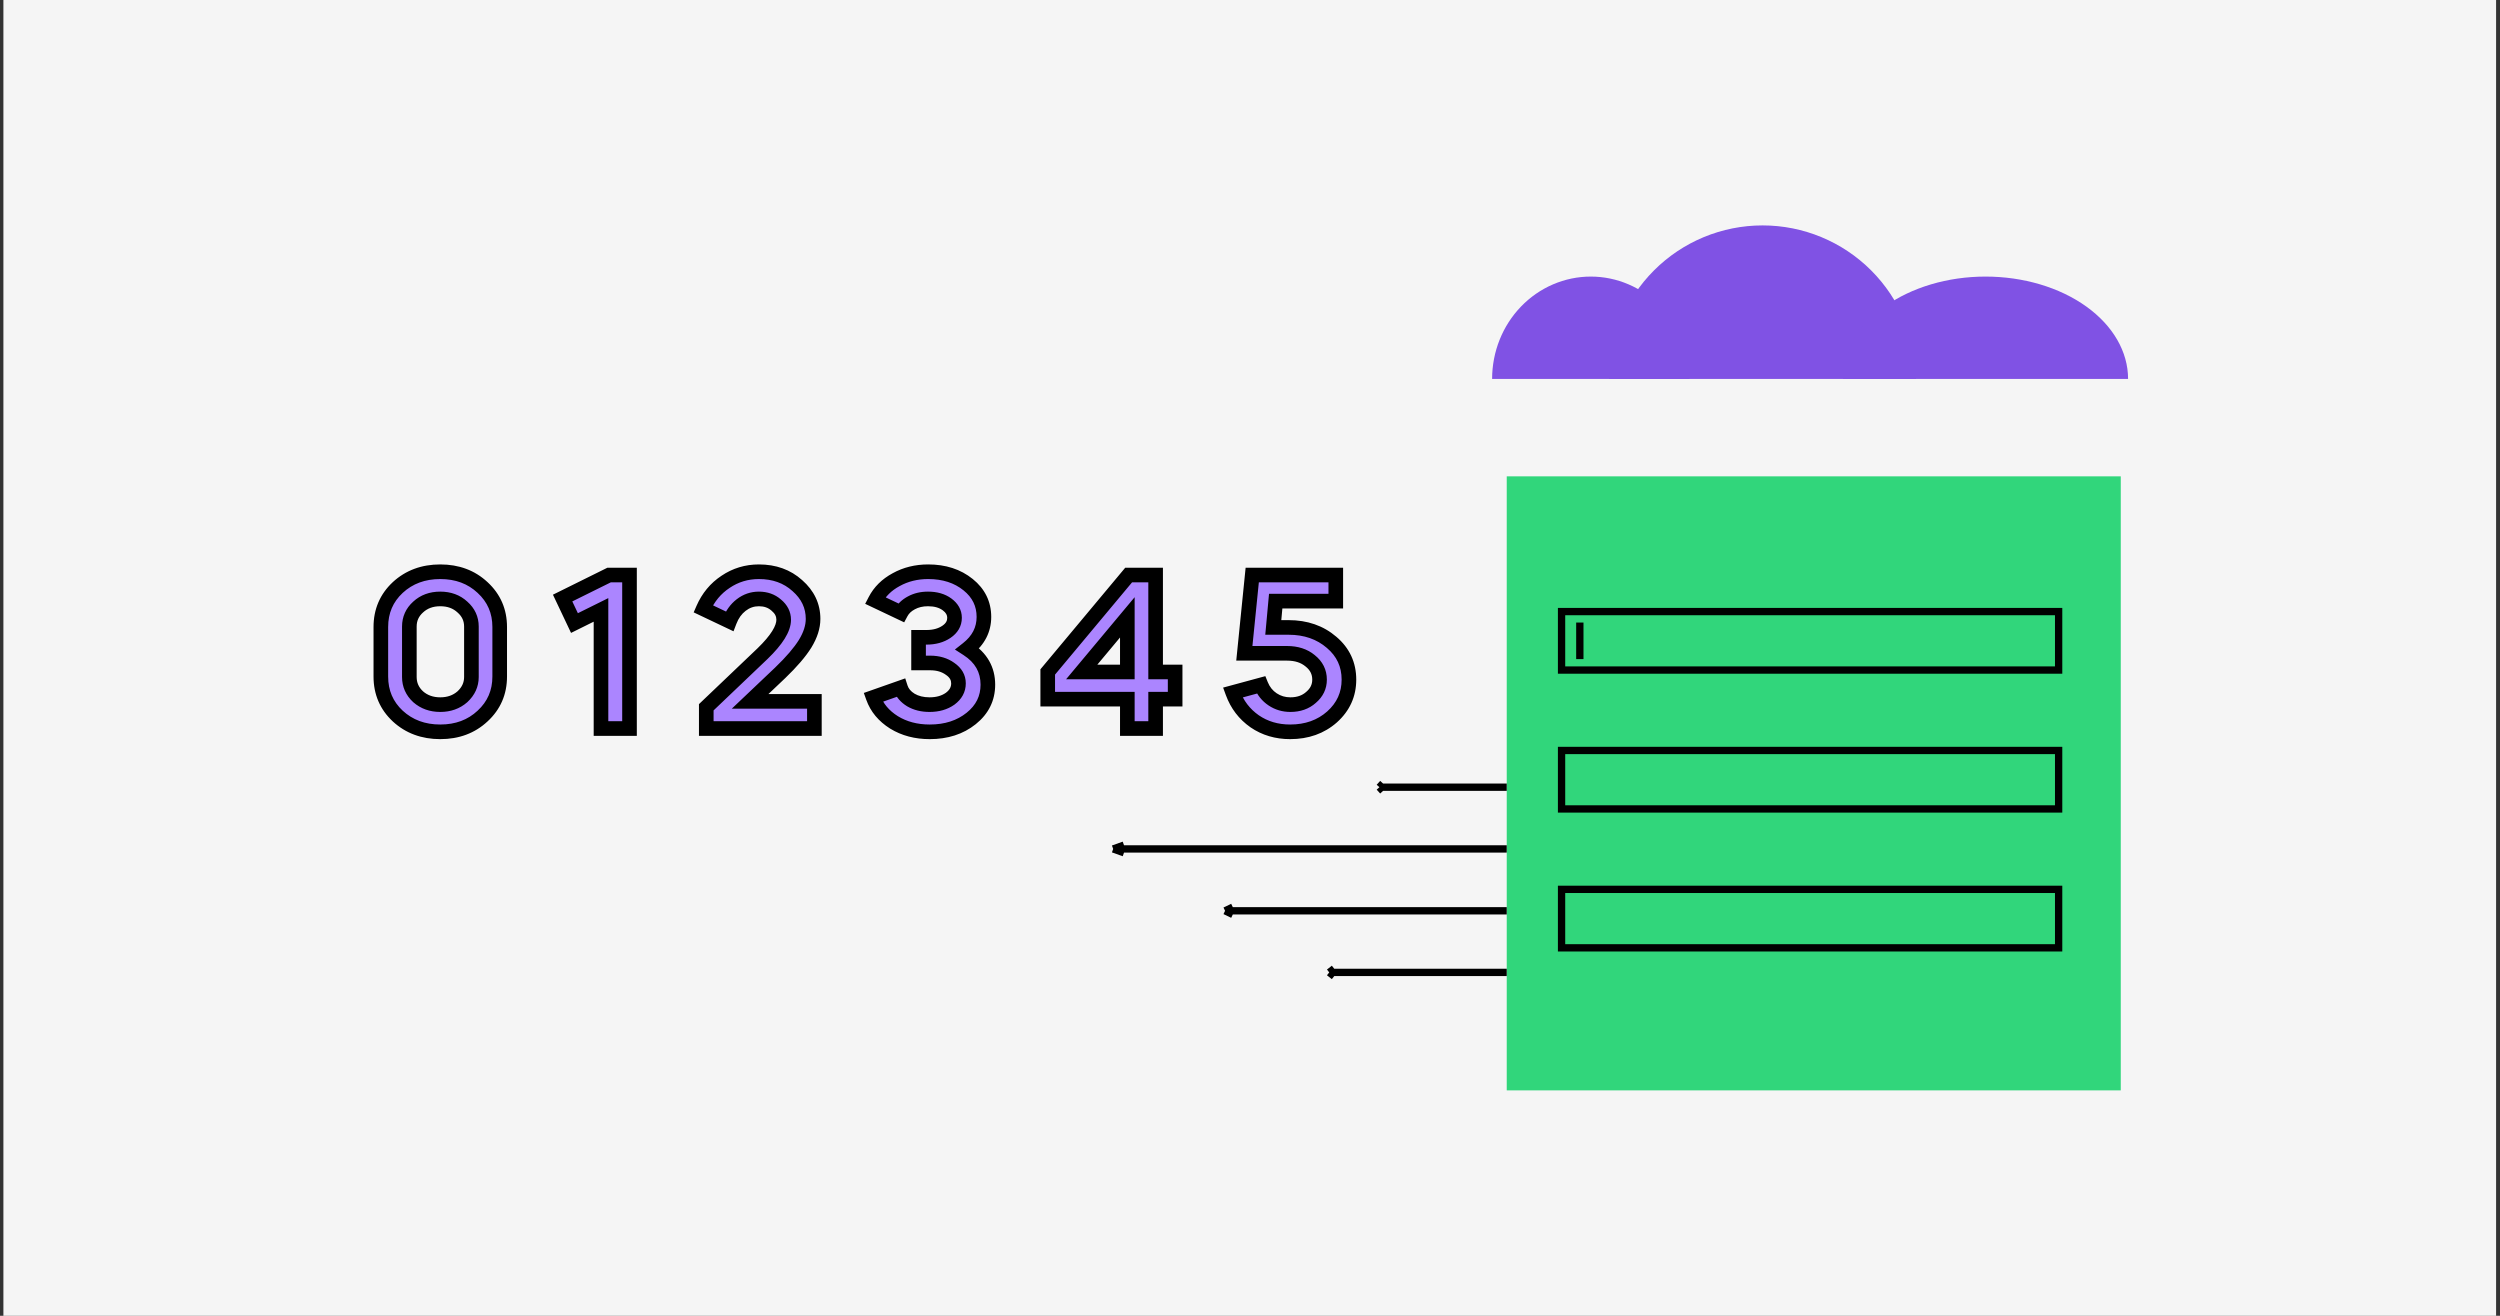 <svg width="342" height="180" viewBox="0 0 342 180" fill="none" xmlns="http://www.w3.org/2000/svg">
<rect x="0" y="0" width="342" height="180" fill="#333333" stroke="none"/>
<rect width="341" height="180" transform="translate(0.465)" fill="#F5F5F5"/>
<rect x="206.121" y="65.164" width="84" height="84" fill="#31D67B"/>
<path d="M216.121 85.164L216.121 90.164" stroke="black"/>
<rect x="213.621" y="83.664" width="68" height="8" stroke="black"/>
<rect x="213.621" y="102.664" width="68" height="8" stroke="black"/>
<rect x="213.621" y="121.664" width="68" height="8" stroke="black"/>
<path d="M262.121 51.836C262.121 46.266 259.909 40.925 255.97 36.987C252.032 33.048 246.691 30.836 241.121 30.836C235.552 30.836 230.21 33.048 226.272 36.987C222.334 40.925 220.121 46.266 220.121 51.836L241.121 51.836H262.121Z" fill="#8052E4"/>
<path d="M231.121 51.836C231.121 48.123 229.699 44.562 227.167 41.936C224.635 39.311 221.202 37.836 217.621 37.836C214.041 37.836 210.607 39.311 208.075 41.936C205.543 44.562 204.121 48.123 204.121 51.836L217.621 51.836H231.121Z" fill="#8052E4"/>
<path d="M291.121 51.836C291.121 48.123 289.067 44.562 285.41 41.936C281.753 39.311 276.793 37.836 271.621 37.836C266.449 37.836 261.489 39.311 257.833 41.936C254.176 44.562 252.121 48.123 252.121 51.836L271.621 51.836H291.121Z" fill="#8052E4"/>
<path d="M52.099 92.554V85.774C52.099 83.614 52.869 81.814 54.409 80.374C55.969 78.934 57.909 78.214 60.229 78.214C62.549 78.214 64.479 78.934 66.019 80.374C67.579 81.814 68.359 83.614 68.359 85.774V92.554C68.359 94.714 67.579 96.514 66.019 97.954C64.479 99.394 62.549 100.114 60.229 100.114C57.909 100.114 55.969 99.394 54.409 97.954C52.869 96.514 52.099 94.714 52.099 92.554ZM55.999 85.714V92.614C55.999 93.674 56.399 94.574 57.199 95.314C58.019 96.034 59.029 96.394 60.229 96.394C61.429 96.394 62.439 96.034 63.259 95.314C64.079 94.554 64.489 93.654 64.489 92.614V85.714C64.489 84.654 64.079 83.764 63.259 83.044C62.459 82.304 61.449 81.934 60.229 81.934C59.009 81.934 57.999 82.304 57.199 83.044C56.399 83.764 55.999 84.654 55.999 85.714ZM82.216 83.434L78.587 85.234L76.966 81.814L83.326 78.664H86.117V99.664H82.216V83.434ZM107.208 84.784C107.208 84.004 106.868 83.334 106.188 82.774C105.548 82.214 104.758 81.934 103.818 81.934C102.918 81.934 102.108 82.214 101.388 82.774C100.688 83.314 100.158 84.054 99.798 84.994L96.198 83.284C96.878 81.724 97.898 80.494 99.258 79.594C100.618 78.674 102.138 78.214 103.818 78.214C105.918 78.214 107.668 78.844 109.068 80.104C110.508 81.364 111.228 82.884 111.228 84.664C111.228 85.744 110.868 86.874 110.148 88.054C109.428 89.214 108.288 90.544 106.728 92.044L102.618 95.944H111.408V99.664H96.618V96.754L104.328 89.404C106.248 87.544 107.208 86.004 107.208 84.784ZM130.58 84.514C130.58 83.794 130.24 83.184 129.56 82.684C128.88 82.184 128.01 81.934 126.95 81.934C126.09 81.934 125.33 82.114 124.67 82.474C124.03 82.814 123.56 83.264 123.26 83.824L119.72 82.144C120.34 80.944 121.3 79.994 122.6 79.294C123.9 78.574 125.36 78.214 126.98 78.214C129.16 78.214 130.98 78.804 132.44 79.984C133.88 81.144 134.6 82.614 134.6 84.394C134.6 86.134 133.85 87.594 132.35 88.774C134.21 89.974 135.14 91.604 135.14 93.664C135.14 95.524 134.38 97.064 132.86 98.284C131.34 99.504 129.45 100.114 127.19 100.114C125.33 100.114 123.7 99.684 122.3 98.824C120.9 97.944 119.95 96.804 119.45 95.404L123.2 94.084C123.42 94.764 123.89 95.324 124.61 95.764C125.33 96.184 126.18 96.394 127.16 96.394C128.28 96.394 129.22 96.124 129.98 95.584C130.74 95.024 131.12 94.324 131.12 93.484C131.12 92.684 130.74 92.024 129.98 91.504C129.24 90.964 128.33 90.694 127.25 90.694H125.66V87.184H126.74C127.82 87.184 128.73 86.934 129.47 86.434C130.21 85.934 130.58 85.294 130.58 84.514ZM154.219 99.664V95.644H143.329V91.924L154.399 78.664H158.089V91.924H160.759V95.644H158.089V99.664H154.219ZM154.219 84.454L147.979 91.924H154.219V84.454ZM184.535 92.974C184.535 94.994 183.765 96.694 182.225 98.074C180.685 99.434 178.775 100.114 176.495 100.114C174.655 100.114 173.035 99.634 171.635 98.674C170.235 97.694 169.235 96.384 168.635 94.744L172.505 93.694C172.845 94.534 173.375 95.194 174.095 95.674C174.815 96.154 175.625 96.394 176.525 96.394C177.665 96.394 178.605 96.064 179.345 95.404C180.125 94.744 180.515 93.934 180.515 92.974C180.515 91.934 180.085 91.074 179.225 90.394C178.405 89.714 177.355 89.374 176.075 89.374H170.225L171.305 78.664H182.735V82.234H174.515L174.185 85.834H176.285C178.625 85.834 180.585 86.514 182.165 87.874C183.745 89.214 184.535 90.914 184.535 92.974Z" fill="#AB85FF"/>
<path d="M54.409 80.374L53.73 79.639L53.726 79.644L54.409 80.374ZM66.019 80.374L65.336 81.105L65.34 81.109L66.019 80.374ZM66.019 97.954L65.34 97.219L65.336 97.224L66.019 97.954ZM54.409 97.954L53.726 98.684L53.73 98.689L54.409 97.954ZM57.199 95.314L56.52 96.048L56.529 96.057L56.539 96.066L57.199 95.314ZM63.259 95.314L63.918 96.066L63.928 96.057L63.938 96.047L63.259 95.314ZM63.259 83.044L62.58 83.778L62.589 83.787L62.599 83.796L63.259 83.044ZM57.199 83.044L57.868 83.787L57.878 83.778L57.199 83.044ZM53.099 92.554V85.774H51.099V92.554H53.099ZM53.099 85.774C53.099 83.883 53.759 82.35 55.092 81.105L53.726 79.644C51.978 81.278 51.099 83.345 51.099 85.774H53.099ZM55.087 81.109C56.444 79.856 58.135 79.214 60.229 79.214V77.214C57.683 77.214 55.493 78.012 53.73 79.639L55.087 81.109ZM60.229 79.214C62.323 79.214 64 79.856 65.336 81.105L66.702 79.644C64.957 78.012 62.775 77.214 60.229 77.214V79.214ZM65.34 81.109C66.691 82.356 67.359 83.888 67.359 85.774H69.359C69.359 83.341 68.466 81.272 66.697 79.639L65.34 81.109ZM67.359 85.774V92.554H69.359V85.774H67.359ZM67.359 92.554C67.359 94.441 66.691 95.972 65.34 97.219L66.697 98.689C68.466 97.056 69.359 94.988 69.359 92.554H67.359ZM65.336 97.224C64 98.472 62.323 99.114 60.229 99.114V101.114C62.775 101.114 64.957 100.316 66.702 98.684L65.336 97.224ZM60.229 99.114C58.135 99.114 56.444 98.472 55.087 97.219L53.73 98.689C55.493 100.316 57.683 101.114 60.229 101.114V99.114ZM55.092 97.224C53.759 95.978 53.099 94.445 53.099 92.554H51.099C51.099 94.983 51.978 97.05 53.726 98.684L55.092 97.224ZM54.999 85.714V92.614H56.999V85.714H54.999ZM54.999 92.614C54.999 93.962 55.521 95.125 56.52 96.048L57.878 94.58C57.276 94.023 56.999 93.387 56.999 92.614H54.999ZM56.539 96.066C57.56 96.962 58.812 97.394 60.229 97.394V95.394C59.245 95.394 58.477 95.106 57.858 94.563L56.539 96.066ZM60.229 97.394C61.645 97.394 62.897 96.962 63.918 96.066L62.599 94.563C61.98 95.106 61.212 95.394 60.229 95.394V97.394ZM63.938 96.047C64.945 95.114 65.489 93.955 65.489 92.614H63.489C63.489 93.353 63.212 93.994 62.579 94.581L63.938 96.047ZM65.489 92.614V85.714H63.489V92.614H65.489ZM65.489 85.714C65.489 84.357 64.947 83.196 63.918 82.293L62.599 83.796C63.21 84.332 63.489 84.951 63.489 85.714H65.489ZM63.938 82.31C62.93 81.378 61.668 80.934 60.229 80.934V82.934C61.229 82.934 61.987 83.23 62.58 83.778L63.938 82.31ZM60.229 80.934C58.789 80.934 57.527 81.378 56.52 82.31L57.878 83.778C58.47 83.23 59.228 82.934 60.229 82.934V80.934ZM56.53 82.301C55.523 83.207 54.999 84.366 54.999 85.714H56.999C56.999 84.942 57.275 84.321 57.868 83.787L56.53 82.301ZM82.216 83.434H83.216V81.822L81.772 82.538L82.216 83.434ZM78.587 85.234L77.683 85.662L78.119 86.582L79.031 86.13L78.587 85.234ZM76.966 81.814L76.523 80.918L75.642 81.354L76.063 82.242L76.966 81.814ZM83.326 78.664V77.664H83.092L82.883 77.768L83.326 78.664ZM86.117 78.664H87.117V77.664H86.117V78.664ZM86.117 99.664V100.664H87.117V99.664H86.117ZM82.216 99.664H81.216V100.664H82.216V99.664ZM81.772 82.538L78.142 84.338L79.031 86.13L82.661 84.33L81.772 82.538ZM79.49 84.806L77.87 81.386L76.063 82.242L77.683 85.662L79.49 84.806ZM77.41 82.71L83.77 79.56L82.883 77.768L76.523 80.918L77.41 82.71ZM83.326 79.664H86.117V77.664H83.326V79.664ZM85.117 78.664V99.664H87.117V78.664H85.117ZM86.117 98.664H82.216V100.664H86.117V98.664ZM83.216 99.664V83.434H81.216V99.664H83.216ZM106.188 82.774L105.53 83.527L105.541 83.537L105.552 83.546L106.188 82.774ZM101.388 82.774L101.999 83.566L102.002 83.563L101.388 82.774ZM99.798 84.994L99.369 85.897L100.345 86.361L100.732 85.352L99.798 84.994ZM96.198 83.284L95.281 82.885L94.895 83.772L95.769 84.187L96.198 83.284ZM99.258 79.594L99.81 80.428L99.818 80.422L99.258 79.594ZM109.068 80.104L108.399 80.847L108.41 80.857L109.068 80.104ZM110.148 88.054L110.998 88.581L111.002 88.575L110.148 88.054ZM106.728 92.044L107.416 92.769L107.421 92.765L106.728 92.044ZM102.618 95.944L101.93 95.219L100.111 96.944H102.618V95.944ZM111.408 95.944H112.408V94.944H111.408V95.944ZM111.408 99.664V100.664H112.408V99.664H111.408ZM96.618 99.664H95.618V100.664H96.618V99.664ZM96.618 96.754L95.928 96.03L95.618 96.326V96.754H96.618ZM104.328 89.404L105.018 90.128L105.024 90.122L104.328 89.404ZM108.208 84.784C108.208 83.664 107.701 82.724 106.824 82.002L105.552 83.546C106.035 83.944 106.208 84.344 106.208 84.784H108.208ZM106.847 82.022C106.005 81.285 104.973 80.934 103.818 80.934V82.934C104.543 82.934 105.092 83.143 105.53 83.527L106.847 82.022ZM103.818 80.934C102.693 80.934 101.667 81.29 100.774 81.985L102.002 83.563C102.549 83.138 103.144 82.934 103.818 82.934V80.934ZM100.777 81.982C99.912 82.65 99.281 83.549 98.864 84.636L100.732 85.352C101.036 84.559 101.464 83.979 101.999 83.566L100.777 81.982ZM100.227 84.091L96.627 82.381L95.769 84.187L99.369 85.897L100.227 84.091ZM97.115 83.684C97.721 82.293 98.618 81.217 99.81 80.428L98.706 78.76C97.178 79.771 96.035 81.156 95.281 82.885L97.115 83.684ZM99.818 80.422C101.009 79.617 102.333 79.214 103.818 79.214V77.214C101.943 77.214 100.227 77.731 98.698 78.766L99.818 80.422ZM103.818 79.214C105.702 79.214 107.204 79.772 108.399 80.847L109.737 79.361C108.132 77.916 106.135 77.214 103.818 77.214V79.214ZM108.41 80.857C109.651 81.943 110.228 83.196 110.228 84.664H112.228C112.228 82.572 111.365 80.785 109.727 79.352L108.41 80.857ZM110.228 84.664C110.228 85.516 109.945 86.467 109.294 87.533L111.002 88.575C111.791 87.281 112.228 85.973 112.228 84.664H110.228ZM109.298 87.527C108.64 88.587 107.566 89.852 106.035 91.323L107.421 92.765C109.011 91.237 110.216 89.841 110.998 88.581L109.298 87.527ZM106.04 91.319L101.93 95.219L103.306 96.669L107.416 92.769L106.04 91.319ZM102.618 96.944H111.408V94.944H102.618V96.944ZM110.408 95.944V99.664H112.408V95.944H110.408ZM111.408 98.664H96.618V100.664H111.408V98.664ZM97.618 99.664V96.754H95.618V99.664H97.618ZM97.308 97.478L105.018 90.128L103.638 88.68L95.928 96.03L97.308 97.478ZM105.024 90.122C106.018 89.16 106.799 88.246 107.337 87.383C107.871 86.527 108.208 85.651 108.208 84.784H106.208C106.208 85.137 106.066 85.641 105.64 86.325C105.218 87.002 104.559 87.788 103.632 88.686L105.024 90.122ZM129.56 82.684L130.153 81.878V81.878L129.56 82.684ZM124.67 82.474L125.14 83.357L125.149 83.352L124.67 82.474ZM123.26 83.824L122.832 84.728L123.692 85.136L124.142 84.296L123.26 83.824ZM119.72 82.144L118.832 81.685L118.357 82.604L119.292 83.047L119.72 82.144ZM122.6 79.294L123.075 80.175L123.085 80.169L122.6 79.294ZM132.44 79.984L131.812 80.762L131.813 80.763L132.44 79.984ZM132.35 88.774L131.732 87.988L130.631 88.855L131.808 89.614L132.35 88.774ZM132.86 98.284L132.235 97.504L132.86 98.284ZM122.3 98.824L121.768 99.671L121.777 99.676L122.3 98.824ZM119.45 95.404L119.118 94.461L118.171 94.794L118.509 95.74L119.45 95.404ZM123.2 94.084L124.152 93.776L123.836 92.8L122.868 93.141L123.2 94.084ZM124.61 95.764L124.089 96.617L124.098 96.623L124.107 96.628L124.61 95.764ZM129.98 95.584L130.56 96.399L130.567 96.394L130.574 96.389L129.98 95.584ZM129.98 91.504L129.391 92.312L129.403 92.321L129.416 92.329L129.98 91.504ZM125.66 90.694H124.66V91.694H125.66V90.694ZM125.66 87.184V86.184H124.66V87.184H125.66ZM131.58 84.514C131.58 83.418 131.039 82.53 130.153 81.878L128.968 83.49C129.442 83.838 129.58 84.17 129.58 84.514H131.58ZM130.153 81.878C129.261 81.223 128.168 80.934 126.95 80.934V82.934C127.852 82.934 128.499 83.145 128.968 83.49L130.153 81.878ZM126.95 80.934C125.947 80.934 125.018 81.145 124.192 81.596L125.149 83.352C125.642 83.083 126.233 82.934 126.95 82.934V80.934ZM124.201 81.591C123.412 82.01 122.785 82.593 122.379 83.352L124.142 84.296C124.336 83.935 124.649 83.618 125.14 83.357L124.201 81.591ZM123.689 82.921L120.149 81.241L119.292 83.047L122.832 84.728L123.689 82.921ZM120.609 82.603C121.128 81.599 121.935 80.788 123.075 80.174L122.126 78.414C120.666 79.2 119.553 80.289 118.832 81.685L120.609 82.603ZM123.085 80.169C124.224 79.538 125.514 79.214 126.98 79.214V77.214C125.207 77.214 123.577 77.61 122.116 78.419L123.085 80.169ZM126.98 79.214C128.97 79.214 130.558 79.748 131.812 80.762L133.069 79.206C131.403 77.86 129.351 77.214 126.98 77.214V79.214ZM131.813 80.763C133.028 81.742 133.6 82.93 133.6 84.394H135.6C135.6 82.298 134.733 80.547 133.068 79.205L131.813 80.763ZM133.6 84.394C133.6 85.795 133.018 86.977 131.732 87.988L132.969 89.56C134.683 88.211 135.6 86.473 135.6 84.394H133.6ZM131.808 89.614C133.408 90.647 134.14 91.973 134.14 93.664H136.14C136.14 91.235 135.013 89.302 132.893 87.934L131.808 89.614ZM134.14 93.664C134.14 95.204 133.531 96.463 132.235 97.504L133.486 99.064C135.23 97.665 136.14 95.844 136.14 93.664H134.14ZM132.235 97.504C130.92 98.56 129.261 99.114 127.19 99.114V101.114C129.64 101.114 131.761 100.449 133.486 99.064L132.235 97.504ZM127.19 99.114C125.49 99.114 124.046 98.723 122.824 97.972L121.777 99.676C123.355 100.645 125.171 101.114 127.19 101.114V99.114ZM122.833 97.977C121.6 97.203 120.808 96.233 120.392 95.068L118.509 95.74C119.093 97.375 120.201 98.686 121.768 99.671L122.833 97.977ZM119.783 96.347L123.533 95.027L122.868 93.141L119.118 94.461L119.783 96.347ZM122.249 94.392C122.555 95.339 123.204 96.076 124.089 96.617L125.132 94.911C124.577 94.572 124.285 94.189 124.152 93.776L122.249 94.392ZM124.107 96.628C125.005 97.152 126.035 97.394 127.16 97.394V95.394C126.326 95.394 125.656 95.216 125.114 94.9L124.107 96.628ZM127.16 97.394C128.445 97.394 129.599 97.082 130.56 96.399L129.401 94.769C128.842 95.166 128.116 95.394 127.16 95.394V97.394ZM130.574 96.389C131.553 95.668 132.12 94.684 132.12 93.484H130.12C130.12 93.964 129.928 94.381 129.387 94.779L130.574 96.389ZM132.12 93.484C132.12 92.3 131.53 91.353 130.545 90.679L129.416 92.329C129.951 92.696 130.12 93.068 130.12 93.484H132.12ZM130.57 90.696C129.63 90.01 128.503 89.694 127.25 89.694V91.694C128.158 91.694 128.851 91.918 129.391 92.312L130.57 90.696ZM127.25 89.694H125.66V91.694H127.25V89.694ZM126.66 90.694V87.184H124.66V90.694H126.66ZM125.66 88.184H126.74V86.184H125.66V88.184ZM126.74 88.184C127.978 88.184 129.093 87.896 130.03 87.263L128.911 85.606C128.368 85.972 127.663 86.184 126.74 86.184V88.184ZM130.03 87.263C130.999 86.608 131.58 85.679 131.58 84.514H129.58C129.58 84.91 129.422 85.26 128.911 85.606L130.03 87.263ZM154.219 99.664H153.219V100.664H154.219V99.664ZM154.219 95.644H155.219V94.644H154.219V95.644ZM143.329 95.644H142.329V96.644H143.329V95.644ZM143.329 91.924L142.561 91.283L142.329 91.561V91.924H143.329ZM154.399 78.664V77.664H153.931L153.631 78.023L154.399 78.664ZM158.089 78.664H159.089V77.664H158.089V78.664ZM158.089 91.924H157.089V92.924H158.089V91.924ZM160.759 91.924H161.759V90.924H160.759V91.924ZM160.759 95.644V96.644H161.759V95.644H160.759ZM158.089 95.644V94.644H157.089V95.644H158.089ZM158.089 99.664V100.664H159.089V99.664H158.089ZM154.219 84.454H155.219V81.697L153.451 83.813L154.219 84.454ZM147.979 91.924L147.211 91.283L145.84 92.924H147.979V91.924ZM154.219 91.924V92.924H155.219V91.924H154.219ZM155.219 99.664V95.644H153.219V99.664H155.219ZM154.219 94.644H143.329V96.644H154.219V94.644ZM144.329 95.644V91.924H142.329V95.644H144.329ZM144.096 92.565L155.166 79.305L153.631 78.023L142.561 91.283L144.096 92.565ZM154.399 79.664H158.089V77.664H154.399V79.664ZM157.089 78.664V91.924H159.089V78.664H157.089ZM158.089 92.924H160.759V90.924H158.089V92.924ZM159.759 91.924V95.644H161.759V91.924H159.759ZM160.759 94.644H158.089V96.644H160.759V94.644ZM157.089 95.644V99.664H159.089V95.644H157.089ZM158.089 98.664H154.219V100.664H158.089V98.664ZM153.451 83.813L147.211 91.283L148.746 92.565L154.986 85.095L153.451 83.813ZM147.979 92.924H154.219V90.924H147.979V92.924ZM155.219 91.924V84.454H153.219V91.924H155.219ZM182.225 98.074L182.887 98.824L182.893 98.819L182.225 98.074ZM171.635 98.674L171.062 99.493L171.07 99.499L171.635 98.674ZM168.635 94.744L168.373 93.779L167.322 94.064L167.696 95.088L168.635 94.744ZM172.505 93.694L173.432 93.319L173.099 92.497L172.243 92.729L172.505 93.694ZM174.095 95.674L173.541 96.506L174.095 95.674ZM179.345 95.404L178.699 94.641L178.689 94.649L178.68 94.658L179.345 95.404ZM179.225 90.394L178.587 91.164L178.596 91.171L178.605 91.178L179.225 90.394ZM170.225 89.374L169.23 89.274L169.119 90.374H170.225V89.374ZM171.305 78.664V77.664H170.401L170.31 78.564L171.305 78.664ZM182.735 78.664H183.735V77.664H182.735V78.664ZM182.735 82.234V83.234H183.735V82.234H182.735ZM174.515 82.234V81.234H173.603L173.519 82.143L174.515 82.234ZM174.185 85.834L173.189 85.743L173.089 86.834H174.185V85.834ZM182.165 87.874L181.513 88.632L181.518 88.637L182.165 87.874ZM183.535 92.974C183.535 94.702 182.892 96.134 181.558 97.329L182.893 98.819C184.639 97.254 185.535 95.286 185.535 92.974H183.535ZM181.563 97.325C180.227 98.505 178.56 99.114 176.495 99.114V101.114C178.99 101.114 181.144 100.363 182.887 98.824L181.563 97.325ZM176.495 99.114C174.839 99.114 173.42 98.686 172.201 97.849L171.07 99.499C172.65 100.583 174.471 101.114 176.495 101.114V99.114ZM172.209 97.855C170.98 96.995 170.106 95.853 169.574 94.4L167.696 95.088C168.365 96.915 169.49 98.393 171.062 99.493L172.209 97.855ZM168.897 95.709L172.767 94.659L172.243 92.729L168.373 93.779L168.897 95.709ZM171.578 94.069C171.99 95.086 172.645 95.909 173.541 96.506L174.65 94.842C174.105 94.479 173.701 93.982 173.432 93.319L171.578 94.069ZM173.541 96.506C174.432 97.1 175.436 97.394 176.525 97.394V95.394C175.814 95.394 175.199 95.208 174.65 94.842L173.541 96.506ZM176.525 97.394C177.872 97.394 179.06 96.998 180.011 96.15L178.68 94.658C178.15 95.13 177.459 95.394 176.525 95.394V97.394ZM179.991 96.167C180.979 95.331 181.515 94.249 181.515 92.974H179.515C179.515 93.619 179.271 94.157 178.699 94.641L179.991 96.167ZM181.515 92.974C181.515 91.61 180.93 90.467 179.845 89.61L178.605 91.178C179.24 91.681 179.515 92.258 179.515 92.974H181.515ZM179.864 89.624C178.83 88.767 177.539 88.374 176.075 88.374V90.374C177.171 90.374 177.981 90.661 178.587 91.164L179.864 89.624ZM176.075 88.374H170.225V90.374H176.075V88.374ZM171.22 89.474L172.3 78.764L170.31 78.564L169.23 89.274L171.22 89.474ZM171.305 79.664H182.735V77.664H171.305V79.664ZM181.735 78.664V82.234H183.735V78.664H181.735ZM182.735 81.234H174.515V83.234H182.735V81.234ZM173.519 82.143L173.189 85.743L175.181 85.925L175.511 82.325L173.519 82.143ZM174.185 86.834H176.285V84.834H174.185V86.834ZM176.285 86.834C178.417 86.834 180.137 87.447 181.513 88.632L182.818 87.116C181.034 85.581 178.833 84.834 176.285 84.834V86.834ZM181.518 88.637C182.876 89.788 183.535 91.21 183.535 92.974H185.535C185.535 90.618 184.615 88.64 182.812 87.111L181.518 88.637Z" fill="black"/>
<path d="M206.121 124.599H167.589M167.589 124.599L168.644 125.109M167.589 124.599L168.644 124.09" stroke="black"/>
<path d="M206.121 116.135H152.281M152.281 116.135L153.756 116.663M152.281 116.135L153.756 115.607" stroke="black"/>
<path d="M206.121 133.026H181.84M181.84 133.026L182.506 133.554M181.84 133.026L182.506 132.498" stroke="black"/>
<path d="M206.121 107.69H188.702M188.702 107.69L189.179 108.218M188.702 107.69L189.179 107.162" stroke="black"/>
</svg>
